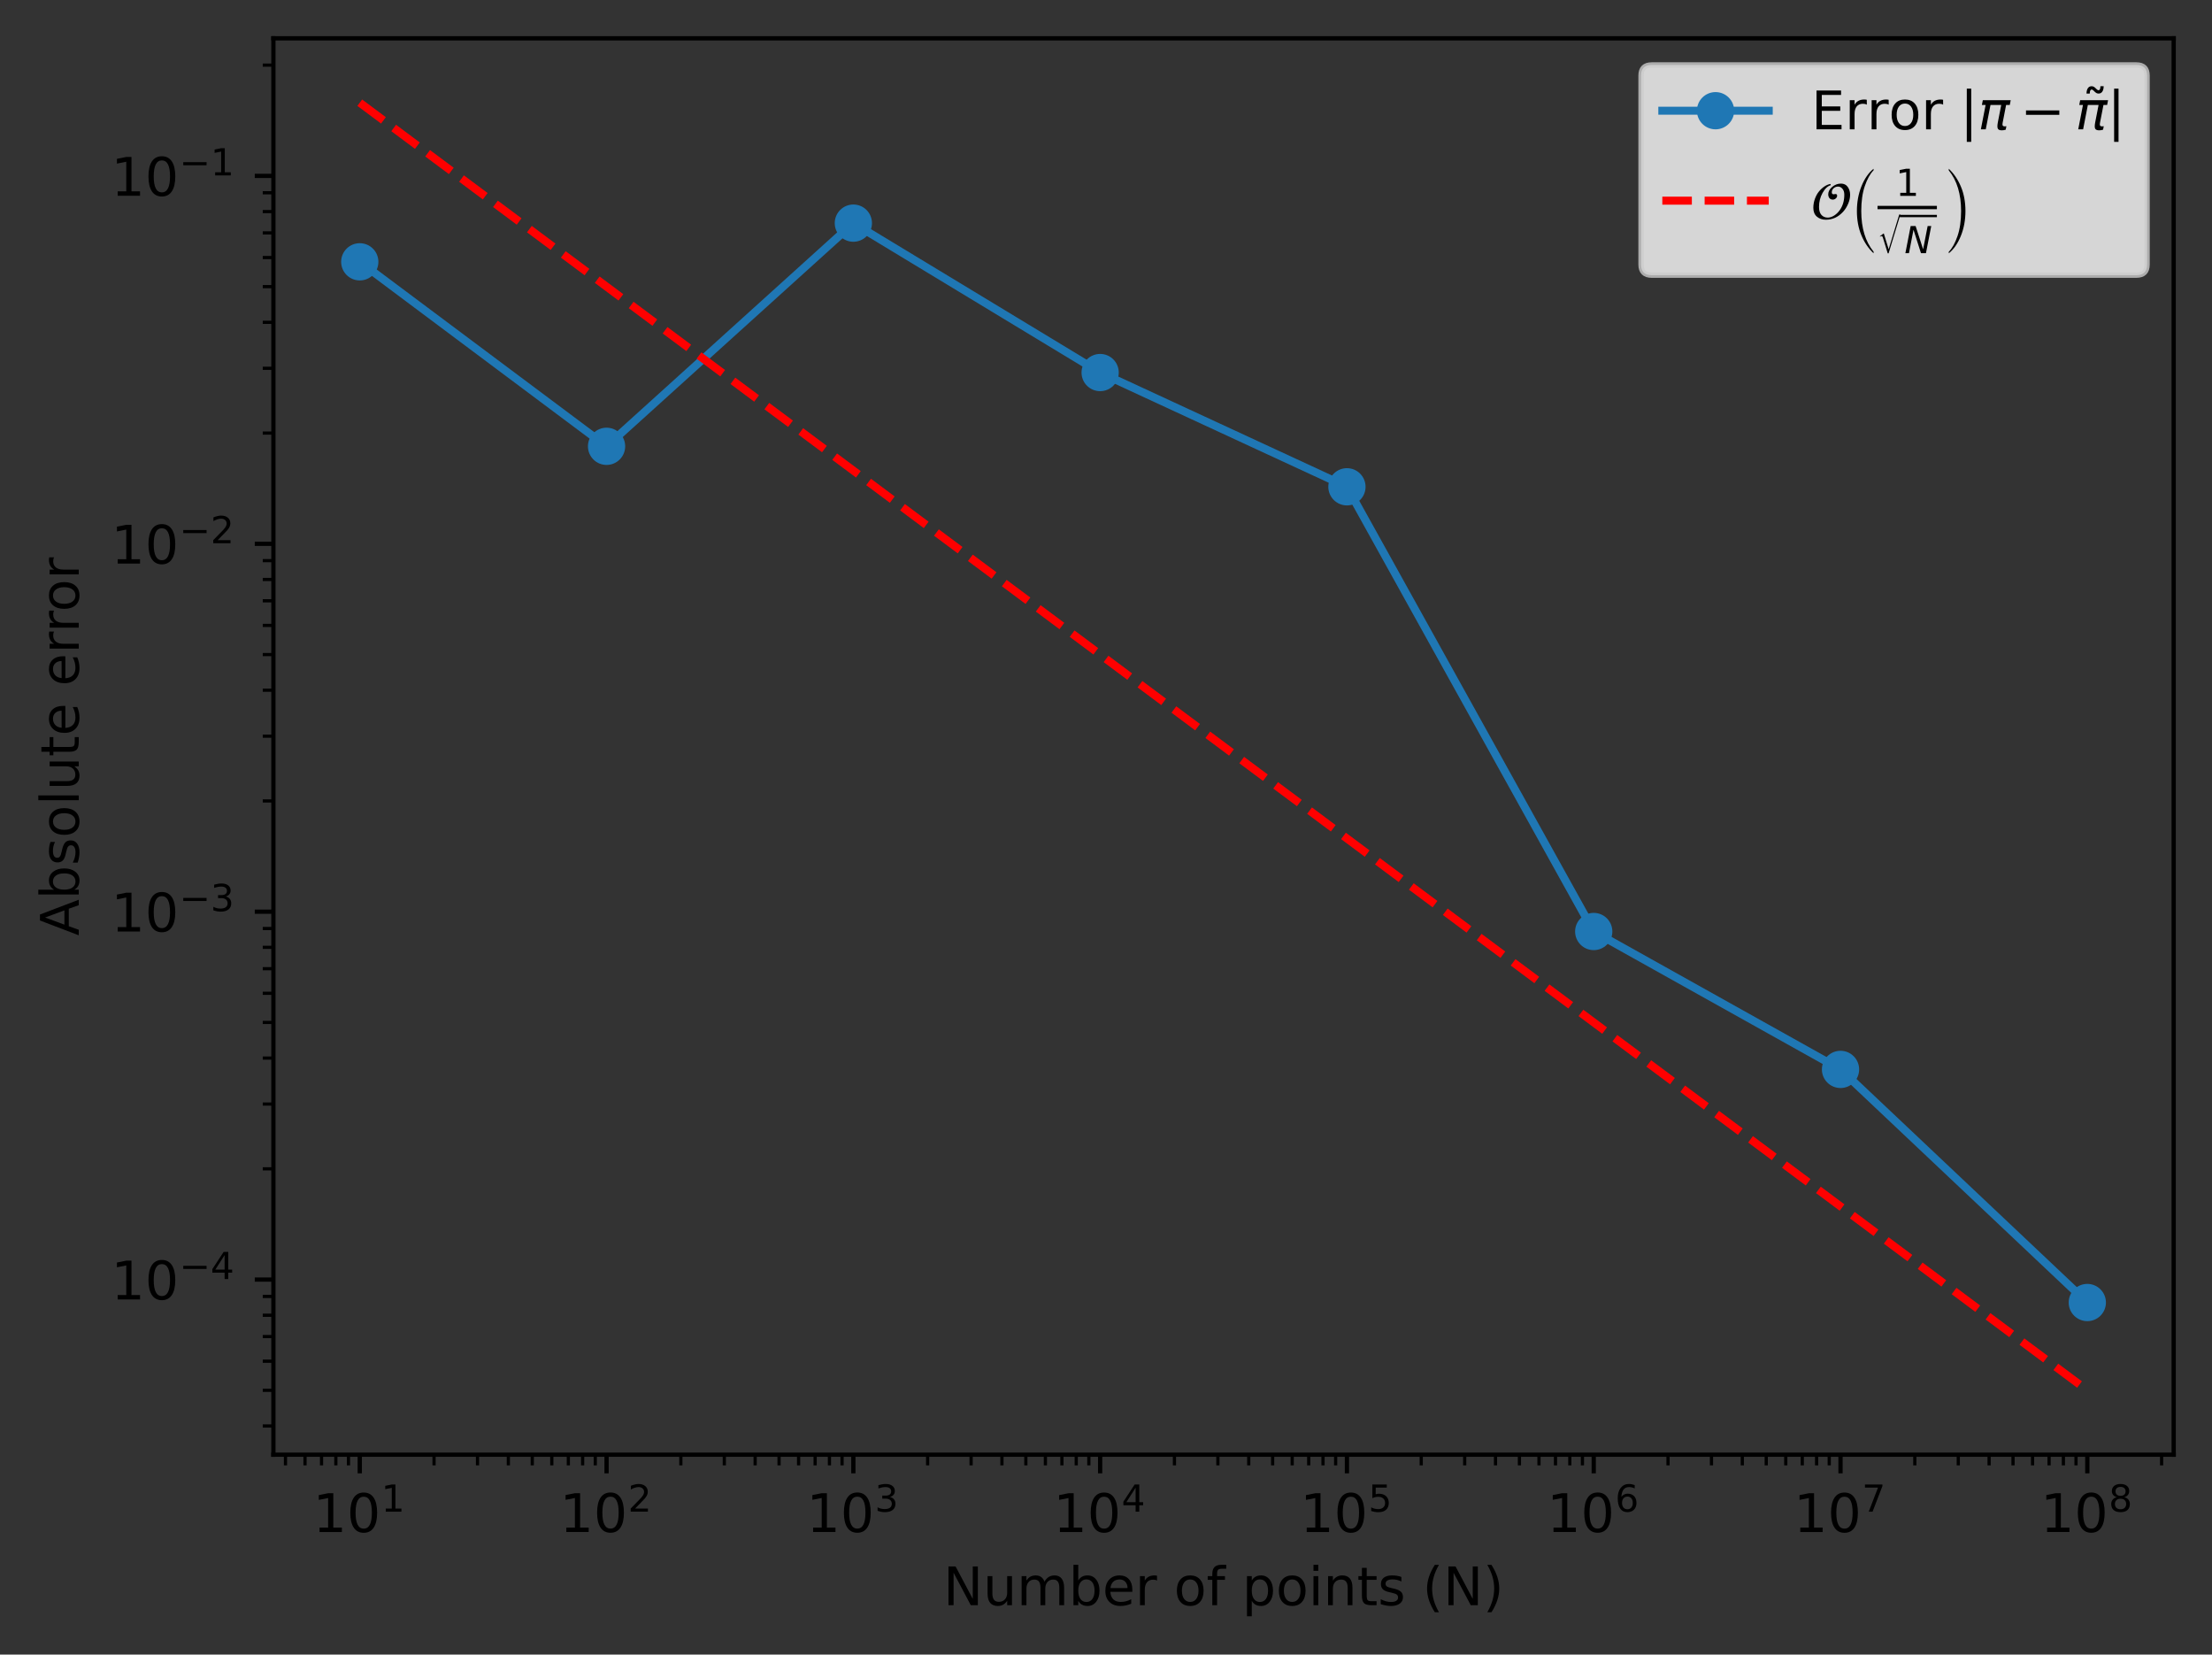 <?xml version="1.0" encoding="utf-8" standalone="no"?>
<!DOCTYPE svg PUBLIC "-//W3C//DTD SVG 1.1//EN"
  "http://www.w3.org/Graphics/SVG/1.1/DTD/svg11.dtd">
<!-- Created with matplotlib (https://matplotlib.org/) -->
<svg height="310.868pt" version="1.1" viewBox="0 0 415.698 310.868" width="415.698pt" xmlns="http://www.w3.org/2000/svg" xmlns:xlink="http://www.w3.org/1999/xlink">
 <rect x="0" y="0" width="415.698" height="310.868" fill="#333333" stroke="none"/>
 <defs>
  <style type="text/css">*{stroke-linecap:butt;stroke-linejoin:round;}</style>
 </defs>
 <g id="figure_1">
  <g id="patch_1">
   <path d="M 0 310.868 
L 415.698 310.868 
L 415.698 0 
L 0 0 
z
" style="fill:none;"/>
  </g>
  <g id="axes_1">
   <g id="patch_2">
    <path d="M 51.378 273.312 
L 408.498 273.312 
L 408.498 7.2 
L 51.378 7.2 
z
" style="fill:none;"/>
   </g>
   <g id="matplotlib.axis_1">
    <g id="xtick_1">
     <g id="line2d_1">
      <defs>
       <path d="M 0 0 
L 0 3.5 
" id="m6b4568cb1d" style="stroke:#000000;stroke-width:0.8;"/>
      </defs>
      <g>
       <use style="stroke:#000000;stroke-width:0.8;" x="67.611" xlink:href="#m6b4568cb1d" y="273.312"/>
      </g>
     </g>
     <g id="text_1">
      <!-- $\mathdefault{10^{1}}$ -->
      <g transform="translate(58.811 287.91)scale(0.1 -0.1)">
       <defs>
        <path d="M 12.406 8.297 
L 28.516 8.297 
L 28.516 63.922 
L 10.984 60.406 
L 10.984 69.391 
L 28.422 72.906 
L 38.281 72.906 
L 38.281 8.297 
L 54.391 8.297 
L 54.391 0 
L 12.406 0 
z
" id="DejaVuSans-49"/>
        <path d="M 31.781 66.406 
Q 24.172 66.406 20.328 58.906 
Q 16.5 51.422 16.5 36.375 
Q 16.5 21.391 20.328 13.891 
Q 24.172 6.391 31.781 6.391 
Q 39.453 6.391 43.281 13.891 
Q 47.125 21.391 47.125 36.375 
Q 47.125 51.422 43.281 58.906 
Q 39.453 66.406 31.781 66.406 
z
M 31.781 74.219 
Q 44.047 74.219 50.516 64.516 
Q 56.984 54.828 56.984 36.375 
Q 56.984 17.969 50.516 8.266 
Q 44.047 -1.422 31.781 -1.422 
Q 19.531 -1.422 13.062 8.266 
Q 6.594 17.969 6.594 36.375 
Q 6.594 54.828 13.062 64.516 
Q 19.531 74.219 31.781 74.219 
z
" id="DejaVuSans-48"/>
       </defs>
       <use transform="translate(0 0.684)" xlink:href="#DejaVuSans-49"/>
       <use transform="translate(63.623 0.684)" xlink:href="#DejaVuSans-48"/>
       <use transform="translate(128.203 38.966)scale(0.7)" xlink:href="#DejaVuSans-49"/>
      </g>
     </g>
    </g>
    <g id="xtick_2">
     <g id="line2d_2">
      <g>
       <use style="stroke:#000000;stroke-width:0.8;" x="113.99" xlink:href="#m6b4568cb1d" y="273.312"/>
      </g>
     </g>
     <g id="text_2">
      <!-- $\mathdefault{10^{2}}$ -->
      <g transform="translate(105.19 287.91)scale(0.1 -0.1)">
       <defs>
        <path d="M 19.188 8.297 
L 53.609 8.297 
L 53.609 0 
L 7.328 0 
L 7.328 8.297 
Q 12.938 14.109 22.625 23.891 
Q 32.328 33.688 34.812 36.531 
Q 39.547 41.844 41.422 45.531 
Q 43.312 49.219 43.312 52.781 
Q 43.312 58.594 39.234 62.25 
Q 35.156 65.922 28.609 65.922 
Q 23.969 65.922 18.812 64.312 
Q 13.672 62.703 7.812 59.422 
L 7.812 69.391 
Q 13.766 71.781 18.938 73 
Q 24.125 74.219 28.422 74.219 
Q 39.75 74.219 46.484 68.547 
Q 53.219 62.891 53.219 53.422 
Q 53.219 48.922 51.531 44.891 
Q 49.859 40.875 45.406 35.406 
Q 44.188 33.984 37.641 27.219 
Q 31.109 20.453 19.188 8.297 
z
" id="DejaVuSans-50"/>
       </defs>
       <use transform="translate(0 0.766)" xlink:href="#DejaVuSans-49"/>
       <use transform="translate(63.623 0.766)" xlink:href="#DejaVuSans-48"/>
       <use transform="translate(128.203 39.047)scale(0.7)" xlink:href="#DejaVuSans-50"/>
      </g>
     </g>
    </g>
    <g id="xtick_3">
     <g id="line2d_3">
      <g>
       <use style="stroke:#000000;stroke-width:0.8;" x="160.369" xlink:href="#m6b4568cb1d" y="273.312"/>
      </g>
     </g>
     <g id="text_3">
      <!-- $\mathdefault{10^{3}}$ -->
      <g transform="translate(151.569 287.91)scale(0.1 -0.1)">
       <defs>
        <path d="M 40.578 39.312 
Q 47.656 37.797 51.625 33 
Q 55.609 28.219 55.609 21.188 
Q 55.609 10.406 48.188 4.484 
Q 40.766 -1.422 27.094 -1.422 
Q 22.516 -1.422 17.656 -0.516 
Q 12.797 0.391 7.625 2.203 
L 7.625 11.719 
Q 11.719 9.328 16.594 8.109 
Q 21.484 6.891 26.812 6.891 
Q 36.078 6.891 40.938 10.547 
Q 45.797 14.203 45.797 21.188 
Q 45.797 27.641 41.281 31.266 
Q 36.766 34.906 28.719 34.906 
L 20.219 34.906 
L 20.219 43.016 
L 29.109 43.016 
Q 36.375 43.016 40.234 45.922 
Q 44.094 48.828 44.094 54.297 
Q 44.094 59.906 40.109 62.906 
Q 36.141 65.922 28.719 65.922 
Q 24.656 65.922 20.016 65.031 
Q 15.375 64.156 9.812 62.312 
L 9.812 71.094 
Q 15.438 72.656 20.344 73.438 
Q 25.25 74.219 29.594 74.219 
Q 40.828 74.219 47.359 69.109 
Q 53.906 64.016 53.906 55.328 
Q 53.906 49.266 50.438 45.094 
Q 46.969 40.922 40.578 39.312 
z
" id="DejaVuSans-51"/>
       </defs>
       <use transform="translate(0 0.766)" xlink:href="#DejaVuSans-49"/>
       <use transform="translate(63.623 0.766)" xlink:href="#DejaVuSans-48"/>
       <use transform="translate(128.203 39.047)scale(0.7)" xlink:href="#DejaVuSans-51"/>
      </g>
     </g>
    </g>
    <g id="xtick_4">
     <g id="line2d_4">
      <g>
       <use style="stroke:#000000;stroke-width:0.8;" x="206.749" xlink:href="#m6b4568cb1d" y="273.312"/>
      </g>
     </g>
     <g id="text_4">
      <!-- $\mathdefault{10^{4}}$ -->
      <g transform="translate(197.949 287.91)scale(0.1 -0.1)">
       <defs>
        <path d="M 37.797 64.312 
L 12.891 25.391 
L 37.797 25.391 
z
M 35.203 72.906 
L 47.609 72.906 
L 47.609 25.391 
L 58.016 25.391 
L 58.016 17.188 
L 47.609 17.188 
L 47.609 0 
L 37.797 0 
L 37.797 17.188 
L 4.891 17.188 
L 4.891 26.703 
z
" id="DejaVuSans-52"/>
       </defs>
       <use transform="translate(0 0.684)" xlink:href="#DejaVuSans-49"/>
       <use transform="translate(63.623 0.684)" xlink:href="#DejaVuSans-48"/>
       <use transform="translate(128.203 38.966)scale(0.7)" xlink:href="#DejaVuSans-52"/>
      </g>
     </g>
    </g>
    <g id="xtick_5">
     <g id="line2d_5">
      <g>
       <use style="stroke:#000000;stroke-width:0.8;" x="253.128" xlink:href="#m6b4568cb1d" y="273.312"/>
      </g>
     </g>
     <g id="text_5">
      <!-- $\mathdefault{10^{5}}$ -->
      <g transform="translate(244.328 287.91)scale(0.1 -0.1)">
       <defs>
        <path d="M 10.797 72.906 
L 49.516 72.906 
L 49.516 64.594 
L 19.828 64.594 
L 19.828 46.734 
Q 21.969 47.469 24.109 47.828 
Q 26.266 48.188 28.422 48.188 
Q 40.625 48.188 47.75 41.5 
Q 54.891 34.812 54.891 23.391 
Q 54.891 11.625 47.562 5.094 
Q 40.234 -1.422 26.906 -1.422 
Q 22.312 -1.422 17.547 -0.641 
Q 12.797 0.141 7.719 1.703 
L 7.719 11.625 
Q 12.109 9.234 16.797 8.062 
Q 21.484 6.891 26.703 6.891 
Q 35.156 6.891 40.078 11.328 
Q 45.016 15.766 45.016 23.391 
Q 45.016 31 40.078 35.438 
Q 35.156 39.891 26.703 39.891 
Q 22.75 39.891 18.812 39.016 
Q 14.891 38.141 10.797 36.281 
z
" id="DejaVuSans-53"/>
       </defs>
       <use transform="translate(0 0.684)" xlink:href="#DejaVuSans-49"/>
       <use transform="translate(63.623 0.684)" xlink:href="#DejaVuSans-48"/>
       <use transform="translate(128.203 38.966)scale(0.7)" xlink:href="#DejaVuSans-53"/>
      </g>
     </g>
    </g>
    <g id="xtick_6">
     <g id="line2d_6">
      <g>
       <use style="stroke:#000000;stroke-width:0.8;" x="299.507" xlink:href="#m6b4568cb1d" y="273.312"/>
      </g>
     </g>
     <g id="text_6">
      <!-- $\mathdefault{10^{6}}$ -->
      <g transform="translate(290.707 287.91)scale(0.1 -0.1)">
       <defs>
        <path d="M 33.016 40.375 
Q 26.375 40.375 22.484 35.828 
Q 18.609 31.297 18.609 23.391 
Q 18.609 15.531 22.484 10.953 
Q 26.375 6.391 33.016 6.391 
Q 39.656 6.391 43.531 10.953 
Q 47.406 15.531 47.406 23.391 
Q 47.406 31.297 43.531 35.828 
Q 39.656 40.375 33.016 40.375 
z
M 52.594 71.297 
L 52.594 62.312 
Q 48.875 64.062 45.094 64.984 
Q 41.312 65.922 37.594 65.922 
Q 27.828 65.922 22.672 59.328 
Q 17.531 52.734 16.797 39.406 
Q 19.672 43.656 24.016 45.922 
Q 28.375 48.188 33.594 48.188 
Q 44.578 48.188 50.953 41.516 
Q 57.328 34.859 57.328 23.391 
Q 57.328 12.156 50.688 5.359 
Q 44.047 -1.422 33.016 -1.422 
Q 20.359 -1.422 13.672 8.266 
Q 6.984 17.969 6.984 36.375 
Q 6.984 53.656 15.188 63.938 
Q 23.391 74.219 37.203 74.219 
Q 40.922 74.219 44.703 73.484 
Q 48.484 72.75 52.594 71.297 
z
" id="DejaVuSans-54"/>
       </defs>
       <use transform="translate(0 0.766)" xlink:href="#DejaVuSans-49"/>
       <use transform="translate(63.623 0.766)" xlink:href="#DejaVuSans-48"/>
       <use transform="translate(128.203 39.047)scale(0.7)" xlink:href="#DejaVuSans-54"/>
      </g>
     </g>
    </g>
    <g id="xtick_7">
     <g id="line2d_7">
      <g>
       <use style="stroke:#000000;stroke-width:0.8;" x="345.886" xlink:href="#m6b4568cb1d" y="273.312"/>
      </g>
     </g>
     <g id="text_7">
      <!-- $\mathdefault{10^{7}}$ -->
      <g transform="translate(337.086 287.91)scale(0.1 -0.1)">
       <defs>
        <path d="M 8.203 72.906 
L 55.078 72.906 
L 55.078 68.703 
L 28.609 0 
L 18.312 0 
L 43.219 64.594 
L 8.203 64.594 
z
" id="DejaVuSans-55"/>
       </defs>
       <use transform="translate(0 0.684)" xlink:href="#DejaVuSans-49"/>
       <use transform="translate(63.623 0.684)" xlink:href="#DejaVuSans-48"/>
       <use transform="translate(128.203 38.966)scale(0.7)" xlink:href="#DejaVuSans-55"/>
      </g>
     </g>
    </g>
    <g id="xtick_8">
     <g id="line2d_8">
      <g>
       <use style="stroke:#000000;stroke-width:0.8;" x="392.265" xlink:href="#m6b4568cb1d" y="273.312"/>
      </g>
     </g>
     <g id="text_8">
      <!-- $\mathdefault{10^{8}}$ -->
      <g transform="translate(383.465 287.91)scale(0.1 -0.1)">
       <defs>
        <path d="M 31.781 34.625 
Q 24.75 34.625 20.719 30.859 
Q 16.703 27.094 16.703 20.516 
Q 16.703 13.922 20.719 10.156 
Q 24.75 6.391 31.781 6.391 
Q 38.812 6.391 42.859 10.172 
Q 46.922 13.969 46.922 20.516 
Q 46.922 27.094 42.891 30.859 
Q 38.875 34.625 31.781 34.625 
z
M 21.922 38.812 
Q 15.578 40.375 12.031 44.719 
Q 8.5 49.078 8.5 55.328 
Q 8.5 64.062 14.719 69.141 
Q 20.953 74.219 31.781 74.219 
Q 42.672 74.219 48.875 69.141 
Q 55.078 64.062 55.078 55.328 
Q 55.078 49.078 51.531 44.719 
Q 48 40.375 41.703 38.812 
Q 48.828 37.156 52.797 32.312 
Q 56.781 27.484 56.781 20.516 
Q 56.781 9.906 50.312 4.234 
Q 43.844 -1.422 31.781 -1.422 
Q 19.734 -1.422 13.25 4.234 
Q 6.781 9.906 6.781 20.516 
Q 6.781 27.484 10.781 32.312 
Q 14.797 37.156 21.922 38.812 
z
M 18.312 54.391 
Q 18.312 48.734 21.844 45.562 
Q 25.391 42.391 31.781 42.391 
Q 38.141 42.391 41.719 45.562 
Q 45.312 48.734 45.312 54.391 
Q 45.312 60.062 41.719 63.234 
Q 38.141 66.406 31.781 66.406 
Q 25.391 66.406 21.844 63.234 
Q 18.312 60.062 18.312 54.391 
z
" id="DejaVuSans-56"/>
       </defs>
       <use transform="translate(0 0.766)" xlink:href="#DejaVuSans-49"/>
       <use transform="translate(63.623 0.766)" xlink:href="#DejaVuSans-48"/>
       <use transform="translate(128.203 39.047)scale(0.7)" xlink:href="#DejaVuSans-56"/>
      </g>
     </g>
    </g>
    <g id="xtick_9">
     <g id="line2d_9">
      <defs>
       <path d="M 0 0 
L 0 2 
" id="mca728b9173" style="stroke:#000000;stroke-width:0.6;"/>
      </defs>
      <g>
       <use style="stroke:#000000;stroke-width:0.6;" x="53.649" xlink:href="#mca728b9173" y="273.312"/>
      </g>
     </g>
    </g>
    <g id="xtick_10">
     <g id="line2d_10">
      <g>
       <use style="stroke:#000000;stroke-width:0.6;" x="57.322" xlink:href="#mca728b9173" y="273.312"/>
      </g>
     </g>
    </g>
    <g id="xtick_11">
     <g id="line2d_11">
      <g>
       <use style="stroke:#000000;stroke-width:0.6;" x="60.427" xlink:href="#mca728b9173" y="273.312"/>
      </g>
     </g>
    </g>
    <g id="xtick_12">
     <g id="line2d_12">
      <g>
       <use style="stroke:#000000;stroke-width:0.6;" x="63.116" xlink:href="#mca728b9173" y="273.312"/>
      </g>
     </g>
    </g>
    <g id="xtick_13">
     <g id="line2d_13">
      <g>
       <use style="stroke:#000000;stroke-width:0.6;" x="65.489" xlink:href="#mca728b9173" y="273.312"/>
      </g>
     </g>
    </g>
    <g id="xtick_14">
     <g id="line2d_14">
      <g>
       <use style="stroke:#000000;stroke-width:0.6;" x="81.572" xlink:href="#mca728b9173" y="273.312"/>
      </g>
     </g>
    </g>
    <g id="xtick_15">
     <g id="line2d_15">
      <g>
       <use style="stroke:#000000;stroke-width:0.6;" x="89.739" xlink:href="#mca728b9173" y="273.312"/>
      </g>
     </g>
    </g>
    <g id="xtick_16">
     <g id="line2d_16">
      <g>
       <use style="stroke:#000000;stroke-width:0.6;" x="95.534" xlink:href="#mca728b9173" y="273.312"/>
      </g>
     </g>
    </g>
    <g id="xtick_17">
     <g id="line2d_17">
      <g>
       <use style="stroke:#000000;stroke-width:0.6;" x="100.029" xlink:href="#mca728b9173" y="273.312"/>
      </g>
     </g>
    </g>
    <g id="xtick_18">
     <g id="line2d_18">
      <g>
       <use style="stroke:#000000;stroke-width:0.6;" x="103.701" xlink:href="#mca728b9173" y="273.312"/>
      </g>
     </g>
    </g>
    <g id="xtick_19">
     <g id="line2d_19">
      <g>
       <use style="stroke:#000000;stroke-width:0.6;" x="106.806" xlink:href="#mca728b9173" y="273.312"/>
      </g>
     </g>
    </g>
    <g id="xtick_20">
     <g id="line2d_20">
      <g>
       <use style="stroke:#000000;stroke-width:0.6;" x="109.495" xlink:href="#mca728b9173" y="273.312"/>
      </g>
     </g>
    </g>
    <g id="xtick_21">
     <g id="line2d_21">
      <g>
       <use style="stroke:#000000;stroke-width:0.6;" x="111.868" xlink:href="#mca728b9173" y="273.312"/>
      </g>
     </g>
    </g>
    <g id="xtick_22">
     <g id="line2d_22">
      <g>
       <use style="stroke:#000000;stroke-width:0.6;" x="127.952" xlink:href="#mca728b9173" y="273.312"/>
      </g>
     </g>
    </g>
    <g id="xtick_23">
     <g id="line2d_23">
      <g>
       <use style="stroke:#000000;stroke-width:0.6;" x="136.119" xlink:href="#mca728b9173" y="273.312"/>
      </g>
     </g>
    </g>
    <g id="xtick_24">
     <g id="line2d_24">
      <g>
       <use style="stroke:#000000;stroke-width:0.6;" x="141.913" xlink:href="#mca728b9173" y="273.312"/>
      </g>
     </g>
    </g>
    <g id="xtick_25">
     <g id="line2d_25">
      <g>
       <use style="stroke:#000000;stroke-width:0.6;" x="146.408" xlink:href="#mca728b9173" y="273.312"/>
      </g>
     </g>
    </g>
    <g id="xtick_26">
     <g id="line2d_26">
      <g>
       <use style="stroke:#000000;stroke-width:0.6;" x="150.08" xlink:href="#mca728b9173" y="273.312"/>
      </g>
     </g>
    </g>
    <g id="xtick_27">
     <g id="line2d_27">
      <g>
       <use style="stroke:#000000;stroke-width:0.6;" x="153.185" xlink:href="#mca728b9173" y="273.312"/>
      </g>
     </g>
    </g>
    <g id="xtick_28">
     <g id="line2d_28">
      <g>
       <use style="stroke:#000000;stroke-width:0.6;" x="155.875" xlink:href="#mca728b9173" y="273.312"/>
      </g>
     </g>
    </g>
    <g id="xtick_29">
     <g id="line2d_29">
      <g>
       <use style="stroke:#000000;stroke-width:0.6;" x="158.247" xlink:href="#mca728b9173" y="273.312"/>
      </g>
     </g>
    </g>
    <g id="xtick_30">
     <g id="line2d_30">
      <g>
       <use style="stroke:#000000;stroke-width:0.6;" x="174.331" xlink:href="#mca728b9173" y="273.312"/>
      </g>
     </g>
    </g>
    <g id="xtick_31">
     <g id="line2d_31">
      <g>
       <use style="stroke:#000000;stroke-width:0.6;" x="182.498" xlink:href="#mca728b9173" y="273.312"/>
      </g>
     </g>
    </g>
    <g id="xtick_32">
     <g id="line2d_32">
      <g>
       <use style="stroke:#000000;stroke-width:0.6;" x="188.292" xlink:href="#mca728b9173" y="273.312"/>
      </g>
     </g>
    </g>
    <g id="xtick_33">
     <g id="line2d_33">
      <g>
       <use style="stroke:#000000;stroke-width:0.6;" x="192.787" xlink:href="#mca728b9173" y="273.312"/>
      </g>
     </g>
    </g>
    <g id="xtick_34">
     <g id="line2d_34">
      <g>
       <use style="stroke:#000000;stroke-width:0.6;" x="196.459" xlink:href="#mca728b9173" y="273.312"/>
      </g>
     </g>
    </g>
    <g id="xtick_35">
     <g id="line2d_35">
      <g>
       <use style="stroke:#000000;stroke-width:0.6;" x="199.564" xlink:href="#mca728b9173" y="273.312"/>
      </g>
     </g>
    </g>
    <g id="xtick_36">
     <g id="line2d_36">
      <g>
       <use style="stroke:#000000;stroke-width:0.6;" x="202.254" xlink:href="#mca728b9173" y="273.312"/>
      </g>
     </g>
    </g>
    <g id="xtick_37">
     <g id="line2d_37">
      <g>
       <use style="stroke:#000000;stroke-width:0.6;" x="204.626" xlink:href="#mca728b9173" y="273.312"/>
      </g>
     </g>
    </g>
    <g id="xtick_38">
     <g id="line2d_38">
      <g>
       <use style="stroke:#000000;stroke-width:0.6;" x="220.71" xlink:href="#mca728b9173" y="273.312"/>
      </g>
     </g>
    </g>
    <g id="xtick_39">
     <g id="line2d_39">
      <g>
       <use style="stroke:#000000;stroke-width:0.6;" x="228.877" xlink:href="#mca728b9173" y="273.312"/>
      </g>
     </g>
    </g>
    <g id="xtick_40">
     <g id="line2d_40">
      <g>
       <use style="stroke:#000000;stroke-width:0.6;" x="234.672" xlink:href="#mca728b9173" y="273.312"/>
      </g>
     </g>
    </g>
    <g id="xtick_41">
     <g id="line2d_41">
      <g>
       <use style="stroke:#000000;stroke-width:0.6;" x="239.166" xlink:href="#mca728b9173" y="273.312"/>
      </g>
     </g>
    </g>
    <g id="xtick_42">
     <g id="line2d_42">
      <g>
       <use style="stroke:#000000;stroke-width:0.6;" x="242.839" xlink:href="#mca728b9173" y="273.312"/>
      </g>
     </g>
    </g>
    <g id="xtick_43">
     <g id="line2d_43">
      <g>
       <use style="stroke:#000000;stroke-width:0.6;" x="245.944" xlink:href="#mca728b9173" y="273.312"/>
      </g>
     </g>
    </g>
    <g id="xtick_44">
     <g id="line2d_44">
      <g>
       <use style="stroke:#000000;stroke-width:0.6;" x="248.633" xlink:href="#mca728b9173" y="273.312"/>
      </g>
     </g>
    </g>
    <g id="xtick_45">
     <g id="line2d_45">
      <g>
       <use style="stroke:#000000;stroke-width:0.6;" x="251.006" xlink:href="#mca728b9173" y="273.312"/>
      </g>
     </g>
    </g>
    <g id="xtick_46">
     <g id="line2d_46">
      <g>
       <use style="stroke:#000000;stroke-width:0.6;" x="267.089" xlink:href="#mca728b9173" y="273.312"/>
      </g>
     </g>
    </g>
    <g id="xtick_47">
     <g id="line2d_47">
      <g>
       <use style="stroke:#000000;stroke-width:0.6;" x="275.256" xlink:href="#mca728b9173" y="273.312"/>
      </g>
     </g>
    </g>
    <g id="xtick_48">
     <g id="line2d_48">
      <g>
       <use style="stroke:#000000;stroke-width:0.6;" x="281.051" xlink:href="#mca728b9173" y="273.312"/>
      </g>
     </g>
    </g>
    <g id="xtick_49">
     <g id="line2d_49">
      <g>
       <use style="stroke:#000000;stroke-width:0.6;" x="285.545" xlink:href="#mca728b9173" y="273.312"/>
      </g>
     </g>
    </g>
    <g id="xtick_50">
     <g id="line2d_50">
      <g>
       <use style="stroke:#000000;stroke-width:0.6;" x="289.218" xlink:href="#mca728b9173" y="273.312"/>
      </g>
     </g>
    </g>
    <g id="xtick_51">
     <g id="line2d_51">
      <g>
       <use style="stroke:#000000;stroke-width:0.6;" x="292.323" xlink:href="#mca728b9173" y="273.312"/>
      </g>
     </g>
    </g>
    <g id="xtick_52">
     <g id="line2d_52">
      <g>
       <use style="stroke:#000000;stroke-width:0.6;" x="295.012" xlink:href="#mca728b9173" y="273.312"/>
      </g>
     </g>
    </g>
    <g id="xtick_53">
     <g id="line2d_53">
      <g>
       <use style="stroke:#000000;stroke-width:0.6;" x="297.385" xlink:href="#mca728b9173" y="273.312"/>
      </g>
     </g>
    </g>
    <g id="xtick_54">
     <g id="line2d_54">
      <g>
       <use style="stroke:#000000;stroke-width:0.6;" x="313.468" xlink:href="#mca728b9173" y="273.312"/>
      </g>
     </g>
    </g>
    <g id="xtick_55">
     <g id="line2d_55">
      <g>
       <use style="stroke:#000000;stroke-width:0.6;" x="321.635" xlink:href="#mca728b9173" y="273.312"/>
      </g>
     </g>
    </g>
    <g id="xtick_56">
     <g id="line2d_56">
      <g>
       <use style="stroke:#000000;stroke-width:0.6;" x="327.43" xlink:href="#mca728b9173" y="273.312"/>
      </g>
     </g>
    </g>
    <g id="xtick_57">
     <g id="line2d_57">
      <g>
       <use style="stroke:#000000;stroke-width:0.6;" x="331.925" xlink:href="#mca728b9173" y="273.312"/>
      </g>
     </g>
    </g>
    <g id="xtick_58">
     <g id="line2d_58">
      <g>
       <use style="stroke:#000000;stroke-width:0.6;" x="335.597" xlink:href="#mca728b9173" y="273.312"/>
      </g>
     </g>
    </g>
    <g id="xtick_59">
     <g id="line2d_59">
      <g>
       <use style="stroke:#000000;stroke-width:0.6;" x="338.702" xlink:href="#mca728b9173" y="273.312"/>
      </g>
     </g>
    </g>
    <g id="xtick_60">
     <g id="line2d_60">
      <g>
       <use style="stroke:#000000;stroke-width:0.6;" x="341.392" xlink:href="#mca728b9173" y="273.312"/>
      </g>
     </g>
    </g>
    <g id="xtick_61">
     <g id="line2d_61">
      <g>
       <use style="stroke:#000000;stroke-width:0.6;" x="343.764" xlink:href="#mca728b9173" y="273.312"/>
      </g>
     </g>
    </g>
    <g id="xtick_62">
     <g id="line2d_62">
      <g>
       <use style="stroke:#000000;stroke-width:0.6;" x="359.848" xlink:href="#mca728b9173" y="273.312"/>
      </g>
     </g>
    </g>
    <g id="xtick_63">
     <g id="line2d_63">
      <g>
       <use style="stroke:#000000;stroke-width:0.6;" x="368.015" xlink:href="#mca728b9173" y="273.312"/>
      </g>
     </g>
    </g>
    <g id="xtick_64">
     <g id="line2d_64">
      <g>
       <use style="stroke:#000000;stroke-width:0.6;" x="373.809" xlink:href="#mca728b9173" y="273.312"/>
      </g>
     </g>
    </g>
    <g id="xtick_65">
     <g id="line2d_65">
      <g>
       <use style="stroke:#000000;stroke-width:0.6;" x="378.304" xlink:href="#mca728b9173" y="273.312"/>
      </g>
     </g>
    </g>
    <g id="xtick_66">
     <g id="line2d_66">
      <g>
       <use style="stroke:#000000;stroke-width:0.6;" x="381.976" xlink:href="#mca728b9173" y="273.312"/>
      </g>
     </g>
    </g>
    <g id="xtick_67">
     <g id="line2d_67">
      <g>
       <use style="stroke:#000000;stroke-width:0.6;" x="385.081" xlink:href="#mca728b9173" y="273.312"/>
      </g>
     </g>
    </g>
    <g id="xtick_68">
     <g id="line2d_68">
      <g>
       <use style="stroke:#000000;stroke-width:0.6;" x="387.771" xlink:href="#mca728b9173" y="273.312"/>
      </g>
     </g>
    </g>
    <g id="xtick_69">
     <g id="line2d_69">
      <g>
       <use style="stroke:#000000;stroke-width:0.6;" x="390.143" xlink:href="#mca728b9173" y="273.312"/>
      </g>
     </g>
    </g>
    <g id="xtick_70">
     <g id="line2d_70">
      <g>
       <use style="stroke:#000000;stroke-width:0.6;" x="406.227" xlink:href="#mca728b9173" y="273.312"/>
      </g>
     </g>
    </g>
    <g id="text_9">
     <!-- Number of points (N) -->
     <g transform="translate(177.267 301.589)scale(0.1 -0.1)">
      <defs>
       <path d="M 9.812 72.906 
L 23.094 72.906 
L 55.422 11.922 
L 55.422 72.906 
L 64.984 72.906 
L 64.984 0 
L 51.703 0 
L 19.391 60.984 
L 19.391 0 
L 9.812 0 
z
" id="DejaVuSans-78"/>
       <path d="M 8.5 21.578 
L 8.5 54.688 
L 17.484 54.688 
L 17.484 21.922 
Q 17.484 14.156 20.5 10.266 
Q 23.531 6.391 29.594 6.391 
Q 36.859 6.391 41.078 11.031 
Q 45.312 15.672 45.312 23.688 
L 45.312 54.688 
L 54.297 54.688 
L 54.297 0 
L 45.312 0 
L 45.312 8.406 
Q 42.047 3.422 37.719 1 
Q 33.406 -1.422 27.688 -1.422 
Q 18.266 -1.422 13.375 4.438 
Q 8.5 10.297 8.5 21.578 
z
M 31.109 56 
z
" id="DejaVuSans-117"/>
       <path d="M 52 44.188 
Q 55.375 50.25 60.062 53.125 
Q 64.75 56 71.094 56 
Q 79.641 56 84.281 50.016 
Q 88.922 44.047 88.922 33.016 
L 88.922 0 
L 79.891 0 
L 79.891 32.719 
Q 79.891 40.578 77.094 44.375 
Q 74.312 48.188 68.609 48.188 
Q 61.625 48.188 57.562 43.547 
Q 53.516 38.922 53.516 30.906 
L 53.516 0 
L 44.484 0 
L 44.484 32.719 
Q 44.484 40.625 41.703 44.406 
Q 38.922 48.188 33.109 48.188 
Q 26.219 48.188 22.156 43.531 
Q 18.109 38.875 18.109 30.906 
L 18.109 0 
L 9.078 0 
L 9.078 54.688 
L 18.109 54.688 
L 18.109 46.188 
Q 21.188 51.219 25.484 53.609 
Q 29.781 56 35.688 56 
Q 41.656 56 45.828 52.969 
Q 50 49.953 52 44.188 
z
" id="DejaVuSans-109"/>
       <path d="M 48.688 27.297 
Q 48.688 37.203 44.609 42.844 
Q 40.531 48.484 33.406 48.484 
Q 26.266 48.484 22.188 42.844 
Q 18.109 37.203 18.109 27.297 
Q 18.109 17.391 22.188 11.75 
Q 26.266 6.109 33.406 6.109 
Q 40.531 6.109 44.609 11.75 
Q 48.688 17.391 48.688 27.297 
z
M 18.109 46.391 
Q 20.953 51.266 25.266 53.625 
Q 29.594 56 35.594 56 
Q 45.562 56 51.781 48.094 
Q 58.016 40.188 58.016 27.297 
Q 58.016 14.406 51.781 6.484 
Q 45.562 -1.422 35.594 -1.422 
Q 29.594 -1.422 25.266 0.953 
Q 20.953 3.328 18.109 8.203 
L 18.109 0 
L 9.078 0 
L 9.078 75.984 
L 18.109 75.984 
z
" id="DejaVuSans-98"/>
       <path d="M 56.203 29.594 
L 56.203 25.203 
L 14.891 25.203 
Q 15.484 15.922 20.484 11.062 
Q 25.484 6.203 34.422 6.203 
Q 39.594 6.203 44.453 7.469 
Q 49.312 8.734 54.109 11.281 
L 54.109 2.781 
Q 49.266 0.734 44.188 -0.344 
Q 39.109 -1.422 33.891 -1.422 
Q 20.797 -1.422 13.156 6.188 
Q 5.516 13.812 5.516 26.812 
Q 5.516 40.234 12.766 48.109 
Q 20.016 56 32.328 56 
Q 43.359 56 49.781 48.891 
Q 56.203 41.797 56.203 29.594 
z
M 47.219 32.234 
Q 47.125 39.594 43.094 43.984 
Q 39.062 48.391 32.422 48.391 
Q 24.906 48.391 20.391 44.141 
Q 15.875 39.891 15.188 32.172 
z
" id="DejaVuSans-101"/>
       <path d="M 41.109 46.297 
Q 39.594 47.172 37.812 47.578 
Q 36.031 48 33.891 48 
Q 26.266 48 22.188 43.047 
Q 18.109 38.094 18.109 28.812 
L 18.109 0 
L 9.078 0 
L 9.078 54.688 
L 18.109 54.688 
L 18.109 46.188 
Q 20.953 51.172 25.484 53.578 
Q 30.031 56 36.531 56 
Q 37.453 56 38.578 55.875 
Q 39.703 55.766 41.062 55.516 
z
" id="DejaVuSans-114"/>
       <path id="DejaVuSans-32"/>
       <path d="M 30.609 48.391 
Q 23.391 48.391 19.188 42.75 
Q 14.984 37.109 14.984 27.297 
Q 14.984 17.484 19.156 11.844 
Q 23.344 6.203 30.609 6.203 
Q 37.797 6.203 41.984 11.859 
Q 46.188 17.531 46.188 27.297 
Q 46.188 37.016 41.984 42.703 
Q 37.797 48.391 30.609 48.391 
z
M 30.609 56 
Q 42.328 56 49.016 48.375 
Q 55.719 40.766 55.719 27.297 
Q 55.719 13.875 49.016 6.219 
Q 42.328 -1.422 30.609 -1.422 
Q 18.844 -1.422 12.172 6.219 
Q 5.516 13.875 5.516 27.297 
Q 5.516 40.766 12.172 48.375 
Q 18.844 56 30.609 56 
z
" id="DejaVuSans-111"/>
       <path d="M 37.109 75.984 
L 37.109 68.5 
L 28.516 68.5 
Q 23.688 68.5 21.797 66.547 
Q 19.922 64.594 19.922 59.516 
L 19.922 54.688 
L 34.719 54.688 
L 34.719 47.703 
L 19.922 47.703 
L 19.922 0 
L 10.891 0 
L 10.891 47.703 
L 2.297 47.703 
L 2.297 54.688 
L 10.891 54.688 
L 10.891 58.5 
Q 10.891 67.625 15.141 71.797 
Q 19.391 75.984 28.609 75.984 
z
" id="DejaVuSans-102"/>
       <path d="M 18.109 8.203 
L 18.109 -20.797 
L 9.078 -20.797 
L 9.078 54.688 
L 18.109 54.688 
L 18.109 46.391 
Q 20.953 51.266 25.266 53.625 
Q 29.594 56 35.594 56 
Q 45.562 56 51.781 48.094 
Q 58.016 40.188 58.016 27.297 
Q 58.016 14.406 51.781 6.484 
Q 45.562 -1.422 35.594 -1.422 
Q 29.594 -1.422 25.266 0.953 
Q 20.953 3.328 18.109 8.203 
z
M 48.688 27.297 
Q 48.688 37.203 44.609 42.844 
Q 40.531 48.484 33.406 48.484 
Q 26.266 48.484 22.188 42.844 
Q 18.109 37.203 18.109 27.297 
Q 18.109 17.391 22.188 11.75 
Q 26.266 6.109 33.406 6.109 
Q 40.531 6.109 44.609 11.75 
Q 48.688 17.391 48.688 27.297 
z
" id="DejaVuSans-112"/>
       <path d="M 9.422 54.688 
L 18.406 54.688 
L 18.406 0 
L 9.422 0 
z
M 9.422 75.984 
L 18.406 75.984 
L 18.406 64.594 
L 9.422 64.594 
z
" id="DejaVuSans-105"/>
       <path d="M 54.891 33.016 
L 54.891 0 
L 45.906 0 
L 45.906 32.719 
Q 45.906 40.484 42.875 44.328 
Q 39.844 48.188 33.797 48.188 
Q 26.516 48.188 22.312 43.547 
Q 18.109 38.922 18.109 30.906 
L 18.109 0 
L 9.078 0 
L 9.078 54.688 
L 18.109 54.688 
L 18.109 46.188 
Q 21.344 51.125 25.703 53.562 
Q 30.078 56 35.797 56 
Q 45.219 56 50.047 50.172 
Q 54.891 44.344 54.891 33.016 
z
" id="DejaVuSans-110"/>
       <path d="M 18.312 70.219 
L 18.312 54.688 
L 36.812 54.688 
L 36.812 47.703 
L 18.312 47.703 
L 18.312 18.016 
Q 18.312 11.328 20.141 9.422 
Q 21.969 7.516 27.594 7.516 
L 36.812 7.516 
L 36.812 0 
L 27.594 0 
Q 17.188 0 13.234 3.875 
Q 9.281 7.766 9.281 18.016 
L 9.281 47.703 
L 2.688 47.703 
L 2.688 54.688 
L 9.281 54.688 
L 9.281 70.219 
z
" id="DejaVuSans-116"/>
       <path d="M 44.281 53.078 
L 44.281 44.578 
Q 40.484 46.531 36.375 47.5 
Q 32.281 48.484 27.875 48.484 
Q 21.188 48.484 17.844 46.438 
Q 14.5 44.391 14.5 40.281 
Q 14.5 37.156 16.891 35.375 
Q 19.281 33.594 26.516 31.984 
L 29.594 31.297 
Q 39.156 29.25 43.188 25.516 
Q 47.219 21.781 47.219 15.094 
Q 47.219 7.469 41.188 3.016 
Q 35.156 -1.422 24.609 -1.422 
Q 20.219 -1.422 15.453 -0.562 
Q 10.688 0.297 5.422 2 
L 5.422 11.281 
Q 10.406 8.688 15.234 7.391 
Q 20.062 6.109 24.812 6.109 
Q 31.156 6.109 34.562 8.281 
Q 37.984 10.453 37.984 14.406 
Q 37.984 18.062 35.516 20.016 
Q 33.062 21.969 24.703 23.781 
L 21.578 24.516 
Q 13.234 26.266 9.516 29.906 
Q 5.812 33.547 5.812 39.891 
Q 5.812 47.609 11.281 51.797 
Q 16.75 56 26.812 56 
Q 31.781 56 36.172 55.266 
Q 40.578 54.547 44.281 53.078 
z
" id="DejaVuSans-115"/>
       <path d="M 31 75.875 
Q 24.469 64.656 21.281 53.656 
Q 18.109 42.672 18.109 31.391 
Q 18.109 20.125 21.312 9.062 
Q 24.516 -2 31 -13.188 
L 23.188 -13.188 
Q 15.875 -1.703 12.234 9.375 
Q 8.594 20.453 8.594 31.391 
Q 8.594 42.281 12.203 53.312 
Q 15.828 64.359 23.188 75.875 
z
" id="DejaVuSans-40"/>
       <path d="M 8.016 75.875 
L 15.828 75.875 
Q 23.141 64.359 26.781 53.312 
Q 30.422 42.281 30.422 31.391 
Q 30.422 20.453 26.781 9.375 
Q 23.141 -1.703 15.828 -13.188 
L 8.016 -13.188 
Q 14.5 -2 17.703 9.062 
Q 20.906 20.125 20.906 31.391 
Q 20.906 42.672 17.703 53.656 
Q 14.5 64.656 8.016 75.875 
z
" id="DejaVuSans-41"/>
      </defs>
      <use xlink:href="#DejaVuSans-78"/>
      <use x="74.805" xlink:href="#DejaVuSans-117"/>
      <use x="138.184" xlink:href="#DejaVuSans-109"/>
      <use x="235.596" xlink:href="#DejaVuSans-98"/>
      <use x="299.072" xlink:href="#DejaVuSans-101"/>
      <use x="360.596" xlink:href="#DejaVuSans-114"/>
      <use x="401.709" xlink:href="#DejaVuSans-32"/>
      <use x="433.496" xlink:href="#DejaVuSans-111"/>
      <use x="494.678" xlink:href="#DejaVuSans-102"/>
      <use x="529.883" xlink:href="#DejaVuSans-32"/>
      <use x="561.67" xlink:href="#DejaVuSans-112"/>
      <use x="625.146" xlink:href="#DejaVuSans-111"/>
      <use x="686.328" xlink:href="#DejaVuSans-105"/>
      <use x="714.111" xlink:href="#DejaVuSans-110"/>
      <use x="777.49" xlink:href="#DejaVuSans-116"/>
      <use x="816.699" xlink:href="#DejaVuSans-115"/>
      <use x="868.799" xlink:href="#DejaVuSans-32"/>
      <use x="900.586" xlink:href="#DejaVuSans-40"/>
      <use x="939.6" xlink:href="#DejaVuSans-78"/>
      <use x="1014.404" xlink:href="#DejaVuSans-41"/>
     </g>
    </g>
   </g>
   <g id="matplotlib.axis_2">
    <g id="ytick_1">
     <g id="line2d_71">
      <defs>
       <path d="M 0 0 
L -3.5 0 
" id="m6ffaf062fc" style="stroke:#000000;stroke-width:0.8;"/>
      </defs>
      <g>
       <use style="stroke:#000000;stroke-width:0.8;" x="51.378" xlink:href="#m6ffaf062fc" y="240.409"/>
      </g>
     </g>
     <g id="text_10">
      <!-- $\mathdefault{10^{-4}}$ -->
      <g transform="translate(20.878 244.208)scale(0.1 -0.1)">
       <defs>
        <path d="M 10.594 35.5 
L 73.188 35.5 
L 73.188 27.203 
L 10.594 27.203 
z
" id="DejaVuSans-8722"/>
       </defs>
       <use transform="translate(0 0.684)" xlink:href="#DejaVuSans-49"/>
       <use transform="translate(63.623 0.684)" xlink:href="#DejaVuSans-48"/>
       <use transform="translate(128.203 38.966)scale(0.7)" xlink:href="#DejaVuSans-8722"/>
       <use transform="translate(186.855 38.966)scale(0.7)" xlink:href="#DejaVuSans-52"/>
      </g>
     </g>
    </g>
    <g id="ytick_2">
     <g id="line2d_72">
      <g>
       <use style="stroke:#000000;stroke-width:0.8;" x="51.378" xlink:href="#m6ffaf062fc" y="171.289"/>
      </g>
     </g>
     <g id="text_11">
      <!-- $\mathdefault{10^{-3}}$ -->
      <g transform="translate(20.878 175.088)scale(0.1 -0.1)">
       <use transform="translate(0 0.766)" xlink:href="#DejaVuSans-49"/>
       <use transform="translate(63.623 0.766)" xlink:href="#DejaVuSans-48"/>
       <use transform="translate(128.203 39.047)scale(0.7)" xlink:href="#DejaVuSans-8722"/>
       <use transform="translate(186.855 39.047)scale(0.7)" xlink:href="#DejaVuSans-51"/>
      </g>
     </g>
    </g>
    <g id="ytick_3">
     <g id="line2d_73">
      <g>
       <use style="stroke:#000000;stroke-width:0.8;" x="51.378" xlink:href="#m6ffaf062fc" y="102.169"/>
      </g>
     </g>
     <g id="text_12">
      <!-- $\mathdefault{10^{-2}}$ -->
      <g transform="translate(20.878 105.968)scale(0.1 -0.1)">
       <use transform="translate(0 0.766)" xlink:href="#DejaVuSans-49"/>
       <use transform="translate(63.623 0.766)" xlink:href="#DejaVuSans-48"/>
       <use transform="translate(128.203 39.047)scale(0.7)" xlink:href="#DejaVuSans-8722"/>
       <use transform="translate(186.855 39.047)scale(0.7)" xlink:href="#DejaVuSans-50"/>
      </g>
     </g>
    </g>
    <g id="ytick_4">
     <g id="line2d_74">
      <g>
       <use style="stroke:#000000;stroke-width:0.8;" x="51.378" xlink:href="#m6ffaf062fc" y="33.049"/>
      </g>
     </g>
     <g id="text_13">
      <!-- $\mathdefault{10^{-1}}$ -->
      <g transform="translate(20.878 36.848)scale(0.1 -0.1)">
       <use transform="translate(0 0.684)" xlink:href="#DejaVuSans-49"/>
       <use transform="translate(63.623 0.684)" xlink:href="#DejaVuSans-48"/>
       <use transform="translate(128.203 38.966)scale(0.7)" xlink:href="#DejaVuSans-8722"/>
       <use transform="translate(186.855 38.966)scale(0.7)" xlink:href="#DejaVuSans-49"/>
      </g>
     </g>
    </g>
    <g id="ytick_5">
     <g id="line2d_75">
      <defs>
       <path d="M 0 0 
L -2 0 
" id="m14488569da" style="stroke:#000000;stroke-width:0.6;"/>
      </defs>
      <g>
       <use style="stroke:#000000;stroke-width:0.6;" x="51.378" xlink:href="#m14488569da" y="267.914"/>
      </g>
     </g>
    </g>
    <g id="ytick_6">
     <g id="line2d_76">
      <g>
       <use style="stroke:#000000;stroke-width:0.6;" x="51.378" xlink:href="#m14488569da" y="261.216"/>
      </g>
     </g>
    </g>
    <g id="ytick_7">
     <g id="line2d_77">
      <g>
       <use style="stroke:#000000;stroke-width:0.6;" x="51.378" xlink:href="#m14488569da" y="255.743"/>
      </g>
     </g>
    </g>
    <g id="ytick_8">
     <g id="line2d_78">
      <g>
       <use style="stroke:#000000;stroke-width:0.6;" x="51.378" xlink:href="#m14488569da" y="251.116"/>
      </g>
     </g>
    </g>
    <g id="ytick_9">
     <g id="line2d_79">
      <g>
       <use style="stroke:#000000;stroke-width:0.6;" x="51.378" xlink:href="#m14488569da" y="247.107"/>
      </g>
     </g>
    </g>
    <g id="ytick_10">
     <g id="line2d_80">
      <g>
       <use style="stroke:#000000;stroke-width:0.6;" x="51.378" xlink:href="#m14488569da" y="243.572"/>
      </g>
     </g>
    </g>
    <g id="ytick_11">
     <g id="line2d_81">
      <g>
       <use style="stroke:#000000;stroke-width:0.6;" x="51.378" xlink:href="#m14488569da" y="219.602"/>
      </g>
     </g>
    </g>
    <g id="ytick_12">
     <g id="line2d_82">
      <g>
       <use style="stroke:#000000;stroke-width:0.6;" x="51.378" xlink:href="#m14488569da" y="207.43"/>
      </g>
     </g>
    </g>
    <g id="ytick_13">
     <g id="line2d_83">
      <g>
       <use style="stroke:#000000;stroke-width:0.6;" x="51.378" xlink:href="#m14488569da" y="198.794"/>
      </g>
     </g>
    </g>
    <g id="ytick_14">
     <g id="line2d_84">
      <g>
       <use style="stroke:#000000;stroke-width:0.6;" x="51.378" xlink:href="#m14488569da" y="192.096"/>
      </g>
     </g>
    </g>
    <g id="ytick_15">
     <g id="line2d_85">
      <g>
       <use style="stroke:#000000;stroke-width:0.6;" x="51.378" xlink:href="#m14488569da" y="186.623"/>
      </g>
     </g>
    </g>
    <g id="ytick_16">
     <g id="line2d_86">
      <g>
       <use style="stroke:#000000;stroke-width:0.6;" x="51.378" xlink:href="#m14488569da" y="181.996"/>
      </g>
     </g>
    </g>
    <g id="ytick_17">
     <g id="line2d_87">
      <g>
       <use style="stroke:#000000;stroke-width:0.6;" x="51.378" xlink:href="#m14488569da" y="177.987"/>
      </g>
     </g>
    </g>
    <g id="ytick_18">
     <g id="line2d_88">
      <g>
       <use style="stroke:#000000;stroke-width:0.6;" x="51.378" xlink:href="#m14488569da" y="174.452"/>
      </g>
     </g>
    </g>
    <g id="ytick_19">
     <g id="line2d_89">
      <g>
       <use style="stroke:#000000;stroke-width:0.6;" x="51.378" xlink:href="#m14488569da" y="150.482"/>
      </g>
     </g>
    </g>
    <g id="ytick_20">
     <g id="line2d_90">
      <g>
       <use style="stroke:#000000;stroke-width:0.6;" x="51.378" xlink:href="#m14488569da" y="138.31"/>
      </g>
     </g>
    </g>
    <g id="ytick_21">
     <g id="line2d_91">
      <g>
       <use style="stroke:#000000;stroke-width:0.6;" x="51.378" xlink:href="#m14488569da" y="129.674"/>
      </g>
     </g>
    </g>
    <g id="ytick_22">
     <g id="line2d_92">
      <g>
       <use style="stroke:#000000;stroke-width:0.6;" x="51.378" xlink:href="#m14488569da" y="122.976"/>
      </g>
     </g>
    </g>
    <g id="ytick_23">
     <g id="line2d_93">
      <g>
       <use style="stroke:#000000;stroke-width:0.6;" x="51.378" xlink:href="#m14488569da" y="117.503"/>
      </g>
     </g>
    </g>
    <g id="ytick_24">
     <g id="line2d_94">
      <g>
       <use style="stroke:#000000;stroke-width:0.6;" x="51.378" xlink:href="#m14488569da" y="112.876"/>
      </g>
     </g>
    </g>
    <g id="ytick_25">
     <g id="line2d_95">
      <g>
       <use style="stroke:#000000;stroke-width:0.6;" x="51.378" xlink:href="#m14488569da" y="108.867"/>
      </g>
     </g>
    </g>
    <g id="ytick_26">
     <g id="line2d_96">
      <g>
       <use style="stroke:#000000;stroke-width:0.6;" x="51.378" xlink:href="#m14488569da" y="105.332"/>
      </g>
     </g>
    </g>
    <g id="ytick_27">
     <g id="line2d_97">
      <g>
       <use style="stroke:#000000;stroke-width:0.6;" x="51.378" xlink:href="#m14488569da" y="81.362"/>
      </g>
     </g>
    </g>
    <g id="ytick_28">
     <g id="line2d_98">
      <g>
       <use style="stroke:#000000;stroke-width:0.6;" x="51.378" xlink:href="#m14488569da" y="69.19"/>
      </g>
     </g>
    </g>
    <g id="ytick_29">
     <g id="line2d_99">
      <g>
       <use style="stroke:#000000;stroke-width:0.6;" x="51.378" xlink:href="#m14488569da" y="60.554"/>
      </g>
     </g>
    </g>
    <g id="ytick_30">
     <g id="line2d_100">
      <g>
       <use style="stroke:#000000;stroke-width:0.6;" x="51.378" xlink:href="#m14488569da" y="53.856"/>
      </g>
     </g>
    </g>
    <g id="ytick_31">
     <g id="line2d_101">
      <g>
       <use style="stroke:#000000;stroke-width:0.6;" x="51.378" xlink:href="#m14488569da" y="48.383"/>
      </g>
     </g>
    </g>
    <g id="ytick_32">
     <g id="line2d_102">
      <g>
       <use style="stroke:#000000;stroke-width:0.6;" x="51.378" xlink:href="#m14488569da" y="43.756"/>
      </g>
     </g>
    </g>
    <g id="ytick_33">
     <g id="line2d_103">
      <g>
       <use style="stroke:#000000;stroke-width:0.6;" x="51.378" xlink:href="#m14488569da" y="39.747"/>
      </g>
     </g>
    </g>
    <g id="ytick_34">
     <g id="line2d_104">
      <g>
       <use style="stroke:#000000;stroke-width:0.6;" x="51.378" xlink:href="#m14488569da" y="36.212"/>
      </g>
     </g>
    </g>
    <g id="ytick_35">
     <g id="line2d_105">
      <g>
       <use style="stroke:#000000;stroke-width:0.6;" x="51.378" xlink:href="#m14488569da" y="12.242"/>
      </g>
     </g>
    </g>
    <g id="text_14">
     <!-- Absolute error -->
     <g transform="translate(14.798 175.801)rotate(-90)scale(0.1 -0.1)">
      <defs>
       <path d="M 34.188 63.188 
L 20.797 26.906 
L 47.609 26.906 
z
M 28.609 72.906 
L 39.797 72.906 
L 67.578 0 
L 57.328 0 
L 50.688 18.703 
L 17.828 18.703 
L 11.188 0 
L 0.781 0 
z
" id="DejaVuSans-65"/>
       <path d="M 9.422 75.984 
L 18.406 75.984 
L 18.406 0 
L 9.422 0 
z
" id="DejaVuSans-108"/>
      </defs>
      <use xlink:href="#DejaVuSans-65"/>
      <use x="68.408" xlink:href="#DejaVuSans-98"/>
      <use x="131.885" xlink:href="#DejaVuSans-115"/>
      <use x="183.984" xlink:href="#DejaVuSans-111"/>
      <use x="245.166" xlink:href="#DejaVuSans-108"/>
      <use x="272.949" xlink:href="#DejaVuSans-117"/>
      <use x="336.328" xlink:href="#DejaVuSans-116"/>
      <use x="375.537" xlink:href="#DejaVuSans-101"/>
      <use x="437.061" xlink:href="#DejaVuSans-32"/>
      <use x="468.848" xlink:href="#DejaVuSans-101"/>
      <use x="530.371" xlink:href="#DejaVuSans-114"/>
      <use x="569.734" xlink:href="#DejaVuSans-114"/>
      <use x="608.598" xlink:href="#DejaVuSans-111"/>
      <use x="669.779" xlink:href="#DejaVuSans-114"/>
     </g>
    </g>
   </g>
   <g id="line2d_106">
    <path clip-path="url(#pb99e32c58f)" d="M 67.611 49.191 
L 113.99 83.853 
L 160.369 41.923 
L 206.749 69.994 
L 253.128 91.459 
L 299.507 175.012 
L 345.886 200.92 
L 392.265 244.718 
" style="fill:none;stroke:#1f77b4;stroke-linecap:square;stroke-width:1.5;"/>
    <defs>
     <path d="M 0 3 
C 0.796 3 1.559 2.684 2.121 2.121 
C 2.684 1.559 3 0.796 3 0 
C 3 -0.796 2.684 -1.559 2.121 -2.121 
C 1.559 -2.684 0.796 -3 0 -3 
C -0.796 -3 -1.559 -2.684 -2.121 -2.121 
C -2.684 -1.559 -3 -0.796 -3 0 
C -3 0.796 -2.684 1.559 -2.121 2.121 
C -1.559 2.684 -0.796 3 0 3 
z
" id="mb74feddfdd" style="stroke:#1f77b4;"/>
    </defs>
    <g clip-path="url(#pb99e32c58f)">
     <use style="fill:#1f77b4;stroke:#1f77b4;" x="67.611" xlink:href="#mb74feddfdd" y="49.191"/>
     <use style="fill:#1f77b4;stroke:#1f77b4;" x="113.99" xlink:href="#mb74feddfdd" y="83.853"/>
     <use style="fill:#1f77b4;stroke:#1f77b4;" x="160.369" xlink:href="#mb74feddfdd" y="41.923"/>
     <use style="fill:#1f77b4;stroke:#1f77b4;" x="206.749" xlink:href="#mb74feddfdd" y="69.994"/>
     <use style="fill:#1f77b4;stroke:#1f77b4;" x="253.128" xlink:href="#mb74feddfdd" y="91.459"/>
     <use style="fill:#1f77b4;stroke:#1f77b4;" x="299.507" xlink:href="#mb74feddfdd" y="175.012"/>
     <use style="fill:#1f77b4;stroke:#1f77b4;" x="345.886" xlink:href="#mb74feddfdd" y="200.92"/>
     <use style="fill:#1f77b4;stroke:#1f77b4;" x="392.265" xlink:href="#mb74feddfdd" y="244.718"/>
    </g>
   </g>
   <g id="line2d_107">
    <path clip-path="url(#pb99e32c58f)" d="M 67.611 19.296 
L 113.99 53.856 
L 160.369 88.416 
L 206.749 122.976 
L 253.128 157.536 
L 299.507 192.096 
L 345.886 226.656 
L 392.265 261.216 
" style="fill:none;stroke:#ff0000;stroke-dasharray:5.55,2.4;stroke-dashoffset:0;stroke-width:1.5;"/>
   </g>
   <g id="patch_3">
    <path d="M 51.378 273.312 
L 51.378 7.2 
" style="fill:none;stroke:#000000;stroke-linecap:square;stroke-linejoin:miter;stroke-width:0.8;"/>
   </g>
   <g id="patch_4">
    <path d="M 408.498 273.312 
L 408.498 7.2 
" style="fill:none;stroke:#000000;stroke-linecap:square;stroke-linejoin:miter;stroke-width:0.8;"/>
   </g>
   <g id="patch_5">
    <path d="M 51.378 273.312 
L 408.498 273.312 
" style="fill:none;stroke:#000000;stroke-linecap:square;stroke-linejoin:miter;stroke-width:0.8;"/>
   </g>
   <g id="patch_6">
    <path d="M 51.378 7.2 
L 408.498 7.2 
" style="fill:none;stroke:#000000;stroke-linecap:square;stroke-linejoin:miter;stroke-width:0.8;"/>
   </g>
   <g id="legend_1">
    <g id="patch_7">
     <path d="M 310.398 51.7 
L 401.498 51.7 
Q 403.498 51.7 403.498 49.7 
L 403.498 14.2 
Q 403.498 12.2 401.498 12.2 
L 310.398 12.2 
Q 308.398 12.2 308.398 14.2 
L 308.398 49.7 
Q 308.398 51.7 310.398 51.7 
z
" style="fill:#ffffff;opacity:0.8;stroke:#cccccc;stroke-linejoin:miter;"/>
    </g>
    <g id="line2d_108">
     <path d="M 312.398 20.8 
L 332.398 20.8 
" style="fill:none;stroke:#1f77b4;stroke-linecap:square;stroke-width:1.5;"/>
    </g>
    <g id="line2d_109">
     <g>
      <use style="fill:#1f77b4;stroke:#1f77b4;" x="322.398" xlink:href="#mb74feddfdd" y="20.8"/>
     </g>
    </g>
    <g id="text_15">
     <!-- Error $|\pi - \tilde{\pi}|$ -->
     <g transform="translate(340.398 24.3)scale(0.1 -0.1)">
      <defs>
       <path d="M 9.812 72.906 
L 55.906 72.906 
L 55.906 64.594 
L 19.672 64.594 
L 19.672 43.016 
L 54.391 43.016 
L 54.391 34.719 
L 19.672 34.719 
L 19.672 8.297 
L 56.781 8.297 
L 56.781 0 
L 9.812 0 
z
" id="DejaVuSans-69"/>
       <path d="M 21 76.422 
L 21 -23.578 
L 12.703 -23.578 
L 12.703 76.422 
z
" id="DejaVuSans-124"/>
       <path d="M 9.125 54.688 
L 61.531 54.688 
L 59.766 45.703 
L 52.875 45.703 
L 46.344 12.109 
Q 45.656 8.594 46.578 7.031 
Q 47.469 5.516 50.141 5.516 
Q 50.875 5.516 51.953 5.672 
Q 53.078 5.766 53.422 5.812 
L 52.156 -0.688 
Q 50.344 -1.312 48.484 -1.609 
Q 46.578 -1.906 44.781 -1.906 
Q 38.922 -1.906 37.312 1.266 
Q 35.688 4.5 37.359 13.094 
L 43.703 45.703 
L 23.531 45.703 
L 14.656 0 
L 5.469 0 
L 14.359 45.703 
L 7.375 45.703 
z
" id="DejaVuSans-Oblique-960"/>
       <path d="M -25.328 66.891 
L -28.109 69.578 
Q -29.172 70.562 -29.984 71.016 
Q -30.797 71.484 -31.422 71.484 
Q -33.281 71.484 -34.156 69.703 
Q -35.031 67.922 -35.141 63.922 
L -41.234 63.922 
Q -41.141 70.516 -38.641 74.094 
Q -36.156 77.688 -31.719 77.688 
Q -29.859 77.688 -28.297 77 
Q -26.734 76.312 -24.938 74.703 
L -22.141 72.016 
Q -21.078 71.047 -20.266 70.578 
Q -19.469 70.125 -18.828 70.125 
Q -16.969 70.125 -16.094 71.906 
Q -15.219 73.688 -15.109 77.688 
L -9.016 77.688 
Q -9.109 71.094 -11.594 67.5 
Q -14.094 63.922 -18.531 63.922 
Q -20.391 63.922 -21.953 64.594 
Q -23.516 65.281 -25.328 66.891 
z
" id="DejaVuSans-771"/>
      </defs>
      <use transform="translate(0 0.047)" xlink:href="#DejaVuSans-69"/>
      <use transform="translate(63.184 0.047)" xlink:href="#DejaVuSans-114"/>
      <use transform="translate(104.297 0.047)" xlink:href="#DejaVuSans-114"/>
      <use transform="translate(145.41 0.047)" xlink:href="#DejaVuSans-111"/>
      <use transform="translate(206.592 0.047)" xlink:href="#DejaVuSans-114"/>
      <use transform="translate(247.705 0.047)" xlink:href="#DejaVuSans-32"/>
      <use transform="translate(279.492 0.047)" xlink:href="#DejaVuSans-124"/>
      <use transform="translate(313.184 0.047)" xlink:href="#DejaVuSans-Oblique-960"/>
      <use transform="translate(392.871 0.047)" xlink:href="#DejaVuSans-8722"/>
      <use transform="translate(558.428 3.312)" xlink:href="#DejaVuSans-771"/>
      <use transform="translate(496.143 0.047)" xlink:href="#DejaVuSans-Oblique-960"/>
      <use transform="translate(556.348 0.047)" xlink:href="#DejaVuSans-124"/>
     </g>
    </g>
    <g id="line2d_110">
     <path d="M 312.398 37.7 
L 332.398 37.7 
" style="fill:none;stroke:#ff0000;stroke-dasharray:5.55,2.4;stroke-dashoffset:0;stroke-width:1.5;"/>
    </g>
    <g id="line2d_111"/>
    <g id="text_16">
     <!-- $\mathcal{O}\left(\frac{1}{\sqrt{N}}\right)$ -->
     <g transform="translate(340.398 41.2)scale(0.1 -0.1)">
      <defs>
       <path d="M 36 66.203 
L 36.594 63.906 
Q 27.703 61.297 21.094 49.344 
Q 14.5 37.406 14.5 23 
Q 14.5 13.094 19 8.047 
Q 23.5 3 31 3 
Q 36.703 3 42.797 6.797 
Q 48.906 10.594 53.594 17.203 
Q 62 29.094 62 46 
Q 62 53.094 58.5 57.188 
Q 55 61.297 50.297 61.297 
Q 45.594 61.297 42.047 58.25 
Q 38.5 55.203 38.5 50.5 
Q 38.5 46.797 42.094 46.797 
Q 42.406 46.797 43.5 47.047 
Q 44.594 47.297 45.594 47.297 
Q 48.5 47.297 48.5 44 
Q 48.5 41.203 46 39 
Q 43.5 36.797 40.5 36.797 
Q 36.297 36.797 34.047 39.594 
Q 31.797 42.406 31.797 46.797 
Q 31.797 54.297 39.141 60.594 
Q 46.5 66.906 55.797 66.906 
Q 64 66.906 68.453 60.656 
Q 72.906 54.406 72.906 45.906 
Q 72.906 37.5 69.094 28.703 
Q 65.297 19.906 59.5 13.703 
Q 45.797 -1 27.406 -1 
Q 17.203 -1 10.5 4.75 
Q 3.797 10.5 3.797 21.297 
Q 3.797 30.203 6.797 38.391 
Q 9.797 46.594 14.547 52.297 
Q 19.297 58 24.938 61.703 
Q 30.594 65.406 36 66.203 
z
" id="STIXNonUnicode-Italic-57915"/>
       <path d="M 50.297 -24.297 
L 50.297 -27.906 
Q 33.5 -12.094 23.703 11.406 
Q 13.906 34.906 13.906 64.297 
Q 13.906 93.797 23.953 118.641 
Q 34 143.5 50.297 156.594 
L 50.297 153.297 
Q 38.906 141.594 31.156 118.844 
Q 23.406 96.094 23.406 64.297 
Q 23.406 8.797 50.297 -24.297 
z
" id="STIXSizeTwoSym-Regular-40"/>
       <path d="M 108.906 155.203 
L 52.703 -29.5 
L 48.5 -29.5 
L 25.406 45.594 
Q 24.297 49.203 22.891 50.797 
Q 21.5 52.406 19.203 52.406 
Q 15.797 52.406 12.406 49.703 
L 11.203 51.703 
L 27.594 64.297 
L 30.094 64.297 
L 52.797 -9.406 
L 53.203 -9.406 
L 103.203 155.203 
z
" id="STIXSizeOneSym-Regular-8730"/>
       <path d="M 16.891 72.906 
L 30.172 72.906 
L 50.297 10.406 
L 62.5 72.906 
L 72.125 72.906 
L 57.906 0 
L 44.578 0 
L 24.516 62.891 
L 12.312 0 
L 2.688 0 
z
" id="DejaVuSans-Oblique-78"/>
       <path d="M 11.406 153 
L 11.406 156.594 
Q 28.203 140.797 38 117.297 
Q 47.797 93.797 47.797 64.297 
Q 47.797 34.906 37.75 10.047 
Q 27.703 -14.797 11.406 -27.906 
L 11.406 -24.594 
Q 22.797 -12.906 30.547 9.891 
Q 38.297 32.703 38.297 64.297 
Q 38.297 119.906 11.406 153 
z
" id="STIXSizeTwoSym-Regular-41"/>
      </defs>
      <use transform="translate(0 0.169)" xlink:href="#STIXNonUnicode-Italic-57915"/>
      <use transform="translate(73.7 -39.88)scale(0.861)" xlink:href="#STIXSizeTwoSym-Regular-40"/>
      <use transform="translate(158.428 43.966)scale(0.7)" xlink:href="#DejaVuSans-49"/>
      <use transform="translate(124.428 -52.319)scale(0.395)" xlink:href="#STIXSizeOneSym-Regular-8730"/>
      <use transform="translate(174.889 -63.694)scale(0.7)" xlink:href="#DejaVuSans-Oblique-78"/>
      <use transform="translate(248.503 -39.88)scale(0.861)" xlink:href="#STIXSizeTwoSym-Regular-41"/>
      <path d="M 124.428 18.966 
L 124.428 25.216 
L 236.003 25.216 
L 236.003 18.966 
L 124.428 18.966 
z
"/>
      <path d="M 166.139 3.966 
L 166.139 8.341 
L 236.003 8.341 
L 236.003 3.966 
L 166.139 3.966 
z
"/>
     </g>
    </g>
   </g>
  </g>
 </g>
 <defs>
  <clipPath id="pb99e32c58f">
   <rect height="266.112" width="357.12" x="51.378" y="7.2"/>
  </clipPath>
 </defs>
</svg>
